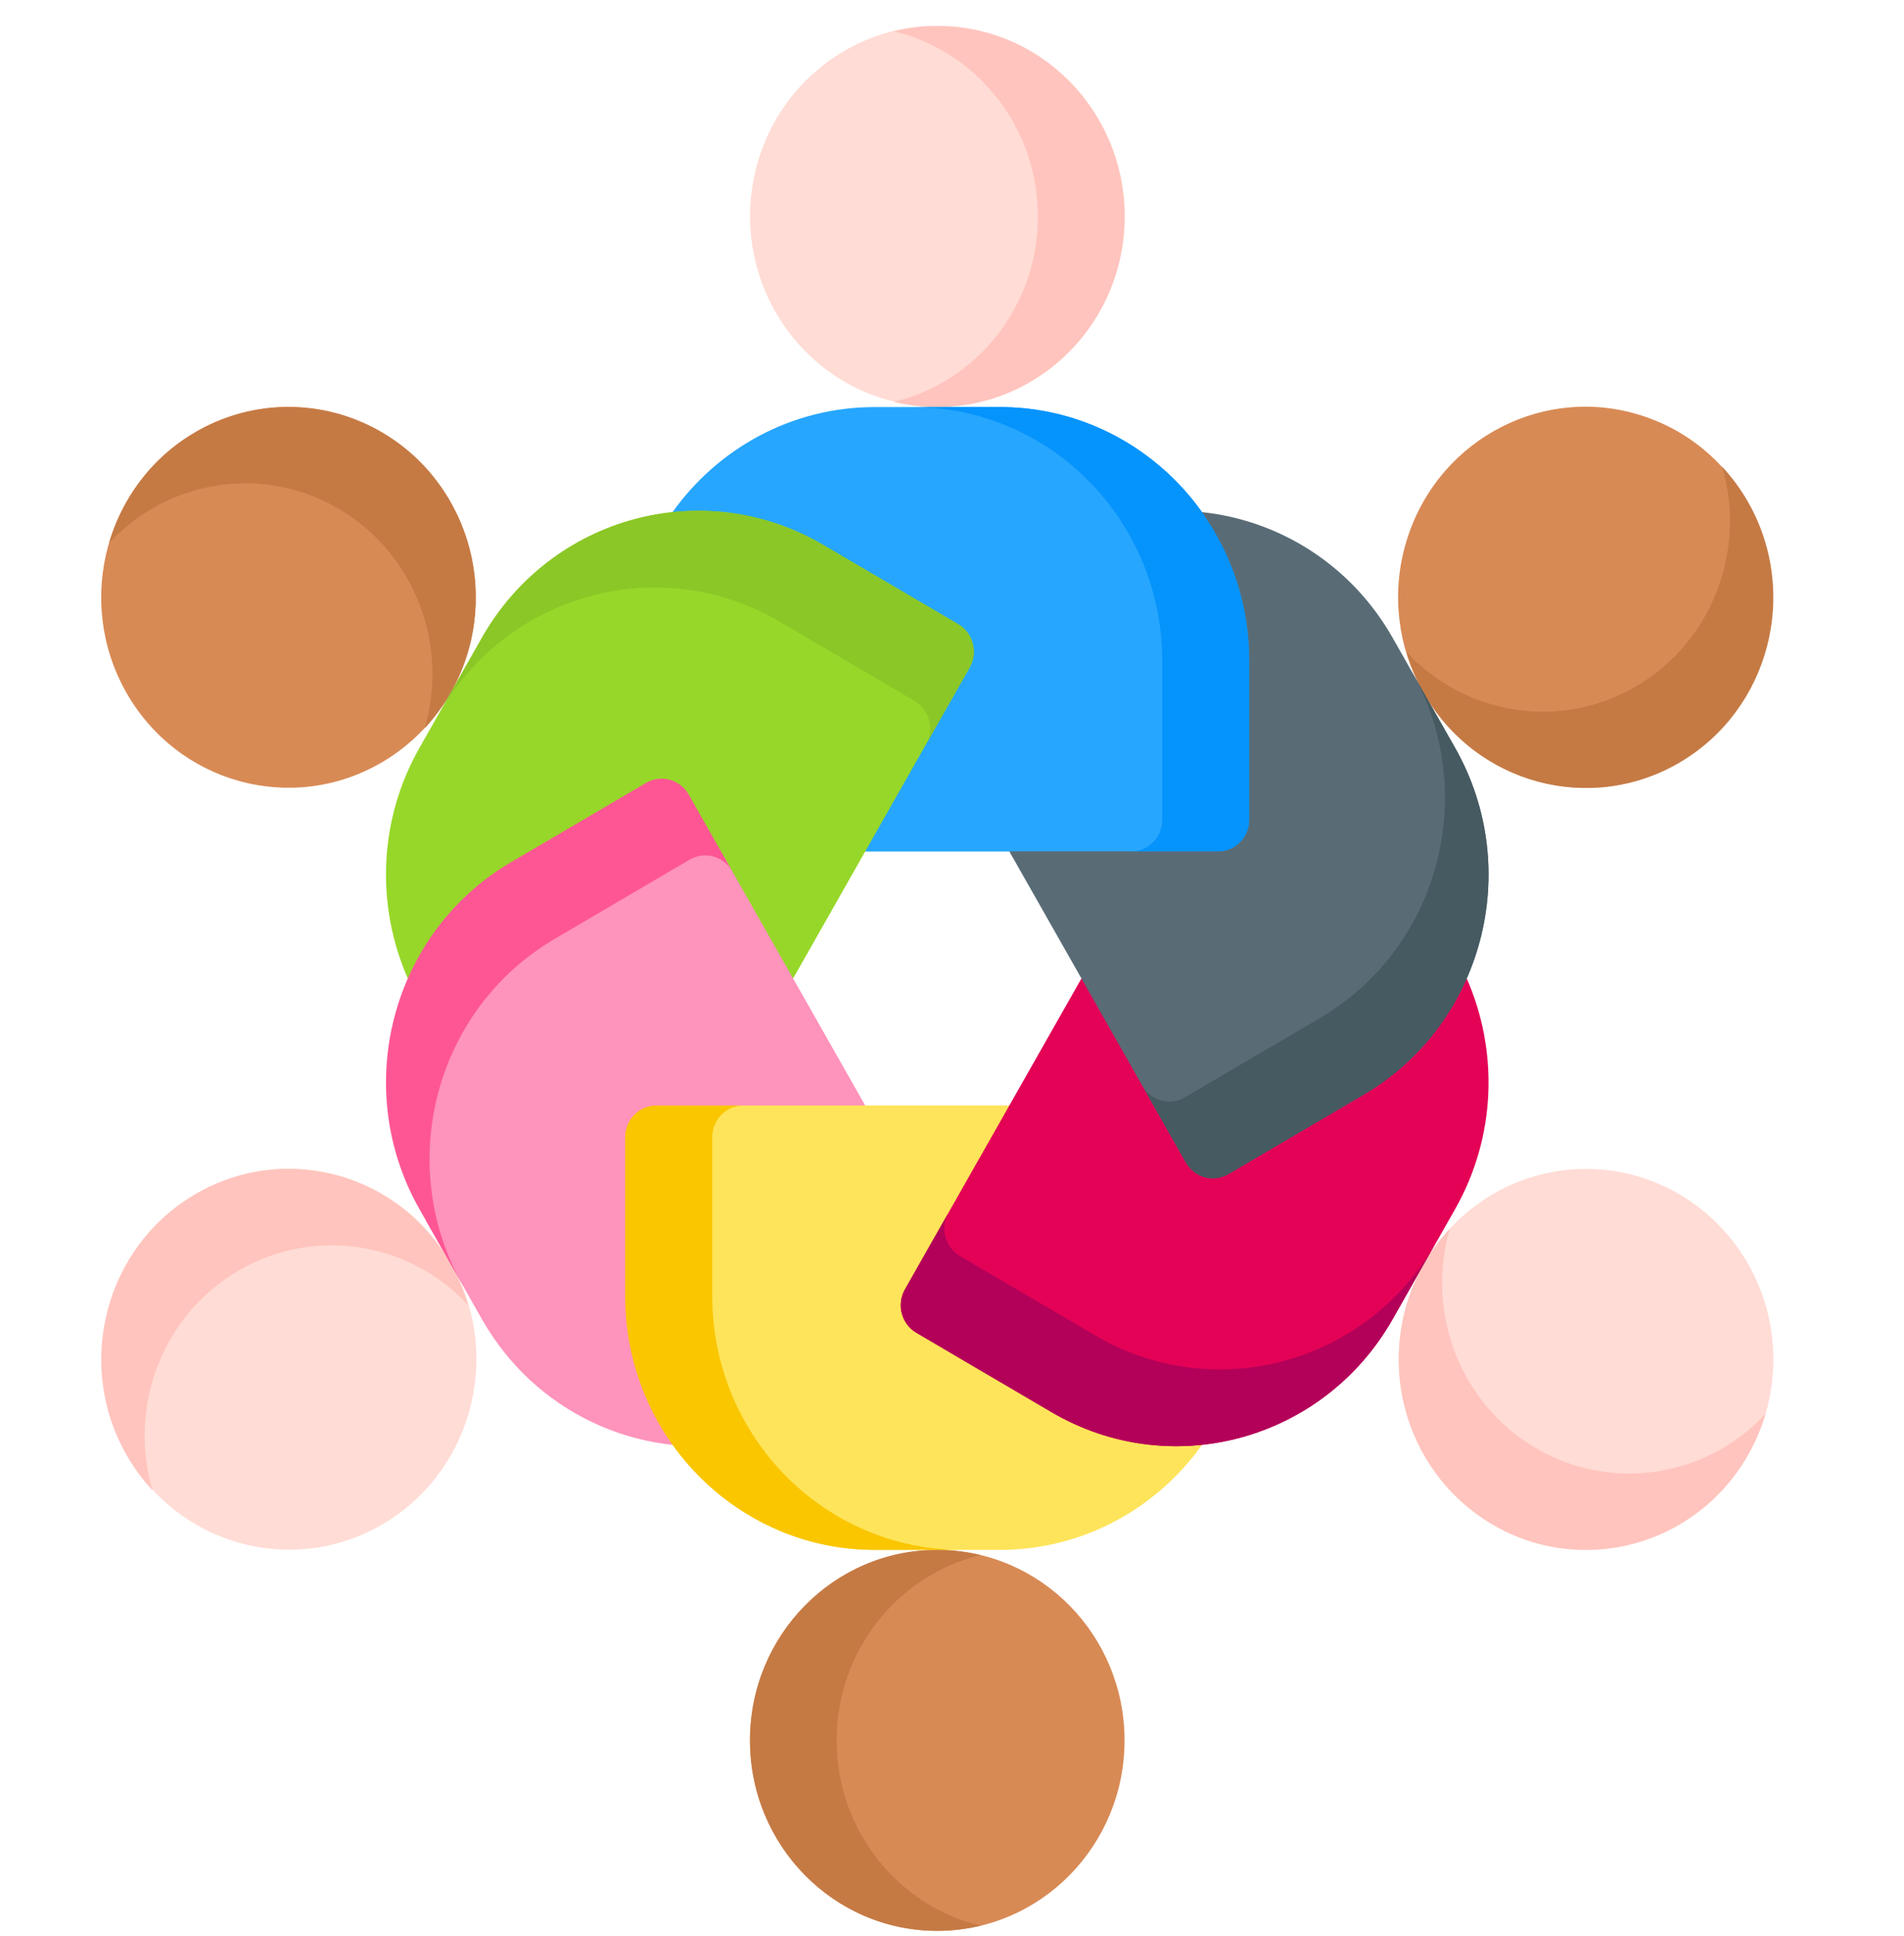 <svg width="61" height="62" viewBox="0 0 61 62" fill="none" xmlns="http://www.w3.org/2000/svg">
<g id="diversity 1" clip-path="url(#clip0_17_905)">
<g id="Group">
<path id="Vector" d="M38.508 16.402L32.338 27.269L35.592 27.894H41.154V17.557L38.508 16.402Z" fill="#596C76"/>
<g id="Group_2">
<g id="Group_3">
<g id="Group_4">
<path id="Vector_2" d="M35.926 8.09C36.559 4.782 34.434 1.578 31.18 0.935C27.926 0.291 24.775 2.451 24.142 5.76C23.509 9.068 25.634 12.272 28.888 12.915C32.142 13.559 35.293 11.398 35.926 8.09Z" fill="#FFDCD5"/>
</g>
<path id="Vector_3" d="M21.547 16.401C23 14.362 25.362 13.036 28.028 13.036H32.028C36.447 13.036 40.028 16.677 40.028 21.169V26.253C40.028 26.814 39.581 27.269 39.028 27.269H27.719L21.547 16.401Z" fill="#26A6FE"/>
<path id="Vector_4" d="M30.028 0.836C29.55 0.836 29.086 0.894 28.64 1.002C31.284 1.639 33.252 4.053 33.252 6.936C33.252 9.819 31.284 12.233 28.64 12.87C29.086 12.977 29.55 13.036 30.028 13.036C33.342 13.036 36.028 10.305 36.028 6.936C36.028 3.567 33.342 0.836 30.028 0.836Z" fill="#FFC4BD"/>
<g id="Group_5">
<path id="Vector_5" d="M32.028 13.036H29.237C33.655 13.036 37.237 16.677 37.237 21.169V26.253C37.237 26.814 36.789 27.269 36.237 27.269H39.028C39.581 27.269 40.028 26.814 40.028 26.253V21.169C40.028 16.677 36.446 13.036 32.028 13.036Z" fill="#0593FC"/>
</g>
</g>
</g>
<g id="Group_6">
<g id="Group_7">
<path id="Vector_6" d="M12.217 24.424C15.093 22.753 16.093 19.028 14.449 16.104C12.806 13.179 9.141 12.163 6.265 13.834C3.389 15.505 2.39 19.23 4.033 22.155C5.677 25.079 9.341 26.095 12.217 24.424Z" fill="#D88A55"/>
<g id="Group_8">
<path id="Vector_7" d="M13.065 31.336C12.055 29.037 12.106 26.294 13.44 23.947L15.44 20.425C17.649 16.535 22.541 15.202 26.368 17.448L30.698 19.99C31.176 20.27 31.34 20.892 31.064 21.378L25.409 31.336L13.065 31.336Z" fill="#97D729"/>
</g>
<path id="Vector_8" d="M4.047 16.086C3.808 16.507 3.626 16.945 3.495 17.391C5.359 15.382 8.4 14.856 10.855 16.298C13.311 17.739 14.384 20.679 13.604 23.325C13.919 22.986 14.201 22.607 14.44 22.186C16.097 19.268 15.113 15.538 12.244 13.853C9.374 12.169 5.704 13.168 4.047 16.086Z" fill="#C57A44"/>
<g id="Group_9">
<path id="Vector_9" d="M15.44 20.425L14.044 22.883C16.253 18.992 21.146 17.66 24.972 19.905L29.302 22.447C29.781 22.728 29.945 23.35 29.668 23.836L31.064 21.378C31.34 20.892 31.176 20.27 30.698 19.99L26.368 17.448C22.542 15.202 17.649 16.535 15.44 20.425Z" fill="#8BC727"/>
</g>
</g>
</g>
<g id="Group_10">
<g id="Group_11">
<g id="Group_12">
<path id="Vector_10" d="M12.19 48.853C15.082 47.209 16.116 43.492 14.499 40.551C12.882 37.61 9.226 36.558 6.333 38.202C3.441 39.846 2.406 43.563 4.023 46.505C5.641 49.446 9.297 50.497 12.19 48.853Z" fill="#FFDCD5"/>
</g>
<g id="Group_13">
<path id="Vector_11" d="M23.172 27.396L21.626 27.093L14.469 31.187L13.153 35.18L13.644 39.085L15.44 42.247C16.773 44.594 19.083 46.011 21.547 46.271L27.719 35.403L23.172 27.396Z" fill="#FE93BB"/>
</g>
<path id="Vector_12" d="M4.048 46.586C4.287 47.007 4.569 47.386 4.883 47.725C4.104 45.079 5.176 42.139 7.632 40.698C10.088 39.256 13.128 39.782 14.993 41.791C14.861 41.345 14.679 40.907 14.44 40.486C12.783 37.568 9.114 36.569 6.244 38.253C3.374 39.938 2.391 43.668 4.048 46.586Z" fill="#FFC4BD"/>
<g id="Group_14">
<path id="Vector_13" d="M13.44 38.725L14.835 41.182C12.626 37.292 13.937 32.318 17.764 30.072L22.094 27.53C22.572 27.25 23.183 27.416 23.46 27.903L22.064 25.445C21.788 24.959 21.176 24.792 20.698 25.073L16.368 27.614C12.542 29.86 11.231 34.835 13.44 38.725Z" fill="#FE5694"/>
</g>
</g>
</g>
<g id="Group_15">
<g id="Group_16">
<path id="Vector_14" d="M30.028 61.836C33.342 61.836 36.028 59.105 36.028 55.736C36.028 52.367 33.342 49.636 30.028 49.636C26.714 49.636 24.028 52.367 24.028 55.736C24.028 59.105 26.714 61.836 30.028 61.836Z" fill="#D88A55"/>
<g id="Group_17">
<path id="Vector_15" d="M32.337 35.403H23.211L22.241 36.129V43.358L23.889 46.885L25.072 49.06C25.987 49.43 26.983 49.636 28.028 49.636H32.028C34.694 49.636 37.056 48.31 38.51 46.271L32.337 35.403Z" fill="#FEE45A"/>
</g>
<path id="Vector_16" d="M30.028 61.836C30.506 61.836 30.971 61.777 31.416 61.67C28.772 61.033 26.805 58.619 26.805 55.736C26.805 52.853 28.772 50.439 31.416 49.802C30.971 49.694 30.506 49.636 30.028 49.636C26.714 49.636 24.028 52.367 24.028 55.736C24.028 59.105 26.714 61.836 30.028 61.836Z" fill="#C57A44"/>
<g id="Group_18">
<path id="Vector_17" d="M28.028 49.636H30.819C26.401 49.636 22.819 45.994 22.819 41.502V36.419C22.819 35.858 23.267 35.403 23.819 35.403H21.028C20.476 35.403 20.028 35.858 20.028 36.419V41.502C20.028 45.994 23.61 49.636 28.028 49.636Z" fill="#FAC600"/>
</g>
</g>
</g>
<g id="Group_19">
<g id="Group_20">
<g id="Group_21">
<path id="Vector_18" d="M50.813 49.636C54.127 49.636 56.813 46.905 56.813 43.536C56.813 40.167 54.127 37.436 50.813 37.436C47.499 37.436 44.813 40.167 44.813 43.536C44.813 46.905 47.499 49.636 50.813 49.636Z" fill="#FFDCD5"/>
</g>
<path id="Vector_19" d="M46.991 31.336C48.001 33.635 47.95 36.377 46.617 38.725L44.617 42.247C42.407 46.137 37.515 47.47 33.688 45.224L29.358 42.682C28.88 42.401 28.716 41.78 28.992 41.293L34.647 31.336L46.991 31.336Z" fill="#E30256"/>
<path id="Vector_20" d="M56.009 46.586C56.248 46.165 56.43 45.727 56.562 45.281C54.697 47.29 51.657 47.815 49.201 46.374C46.745 44.933 45.673 41.993 46.452 39.347C46.138 39.685 45.855 40.065 45.616 40.486C43.959 43.403 44.943 47.134 47.812 48.819C50.682 50.503 54.352 49.504 56.009 46.586Z" fill="#FFC4BD"/>
<path id="Vector_21" d="M44.617 42.247L46.012 39.789C43.803 43.679 38.91 45.012 35.084 42.766L30.754 40.225C30.276 39.944 30.112 39.322 30.388 38.836L28.992 41.293C28.716 41.779 28.88 42.401 29.358 42.682L33.688 45.224C37.515 47.47 42.407 46.137 44.617 42.247Z" fill="#B30059"/>
</g>
</g>
<g id="Group_22">
<g id="Group_23">
<path id="Vector_22" d="M56.48 21.065C57.534 17.872 55.842 14.414 52.7 13.343C49.559 12.271 46.158 13.992 45.105 17.186C44.051 20.38 45.743 23.837 48.885 24.908C52.026 25.98 55.427 24.259 56.48 21.065Z" fill="#D88A55"/>
<g id="Group_24">
<path id="Vector_23" d="M46.617 23.947L44.617 20.425C43.284 18.077 40.973 16.661 38.51 16.401L38.508 16.402C39.464 17.742 40.028 19.388 40.028 21.169V26.253C40.028 26.814 39.58 27.269 39.028 27.269H32.338L37.992 37.227C38.268 37.713 38.88 37.88 39.358 37.599L43.688 35.057C47.515 32.811 48.826 27.837 46.617 23.947Z" fill="#596C76"/>
</g>
<path id="Vector_24" d="M56.009 16.086C55.77 15.665 55.488 15.285 55.173 14.947C55.953 17.593 54.88 20.533 52.424 21.974C49.969 23.415 46.928 22.89 45.064 20.881C45.195 21.327 45.377 21.765 45.617 22.186C47.273 25.104 50.943 26.103 53.813 24.419C56.683 22.734 57.666 19.003 56.009 16.086Z" fill="#C57A44"/>
<g id="Group_25">
<path id="Vector_25" d="M46.617 23.947L45.221 21.489C47.43 25.379 46.119 30.354 42.293 32.6L37.963 35.141C37.485 35.422 36.873 35.255 36.597 34.769L37.992 37.227C38.269 37.713 38.88 37.88 39.359 37.599L43.689 35.057C47.515 32.811 48.826 27.837 46.617 23.947Z" fill="#465A61"/>
</g>
</g>
</g>
</g>
</g>
<defs>
<clipPath id="clip0_17_905">
<rect width="60" height="61" fill="white" transform="translate(0.028 0.836)"/>
</clipPath>
</defs>
</svg>
